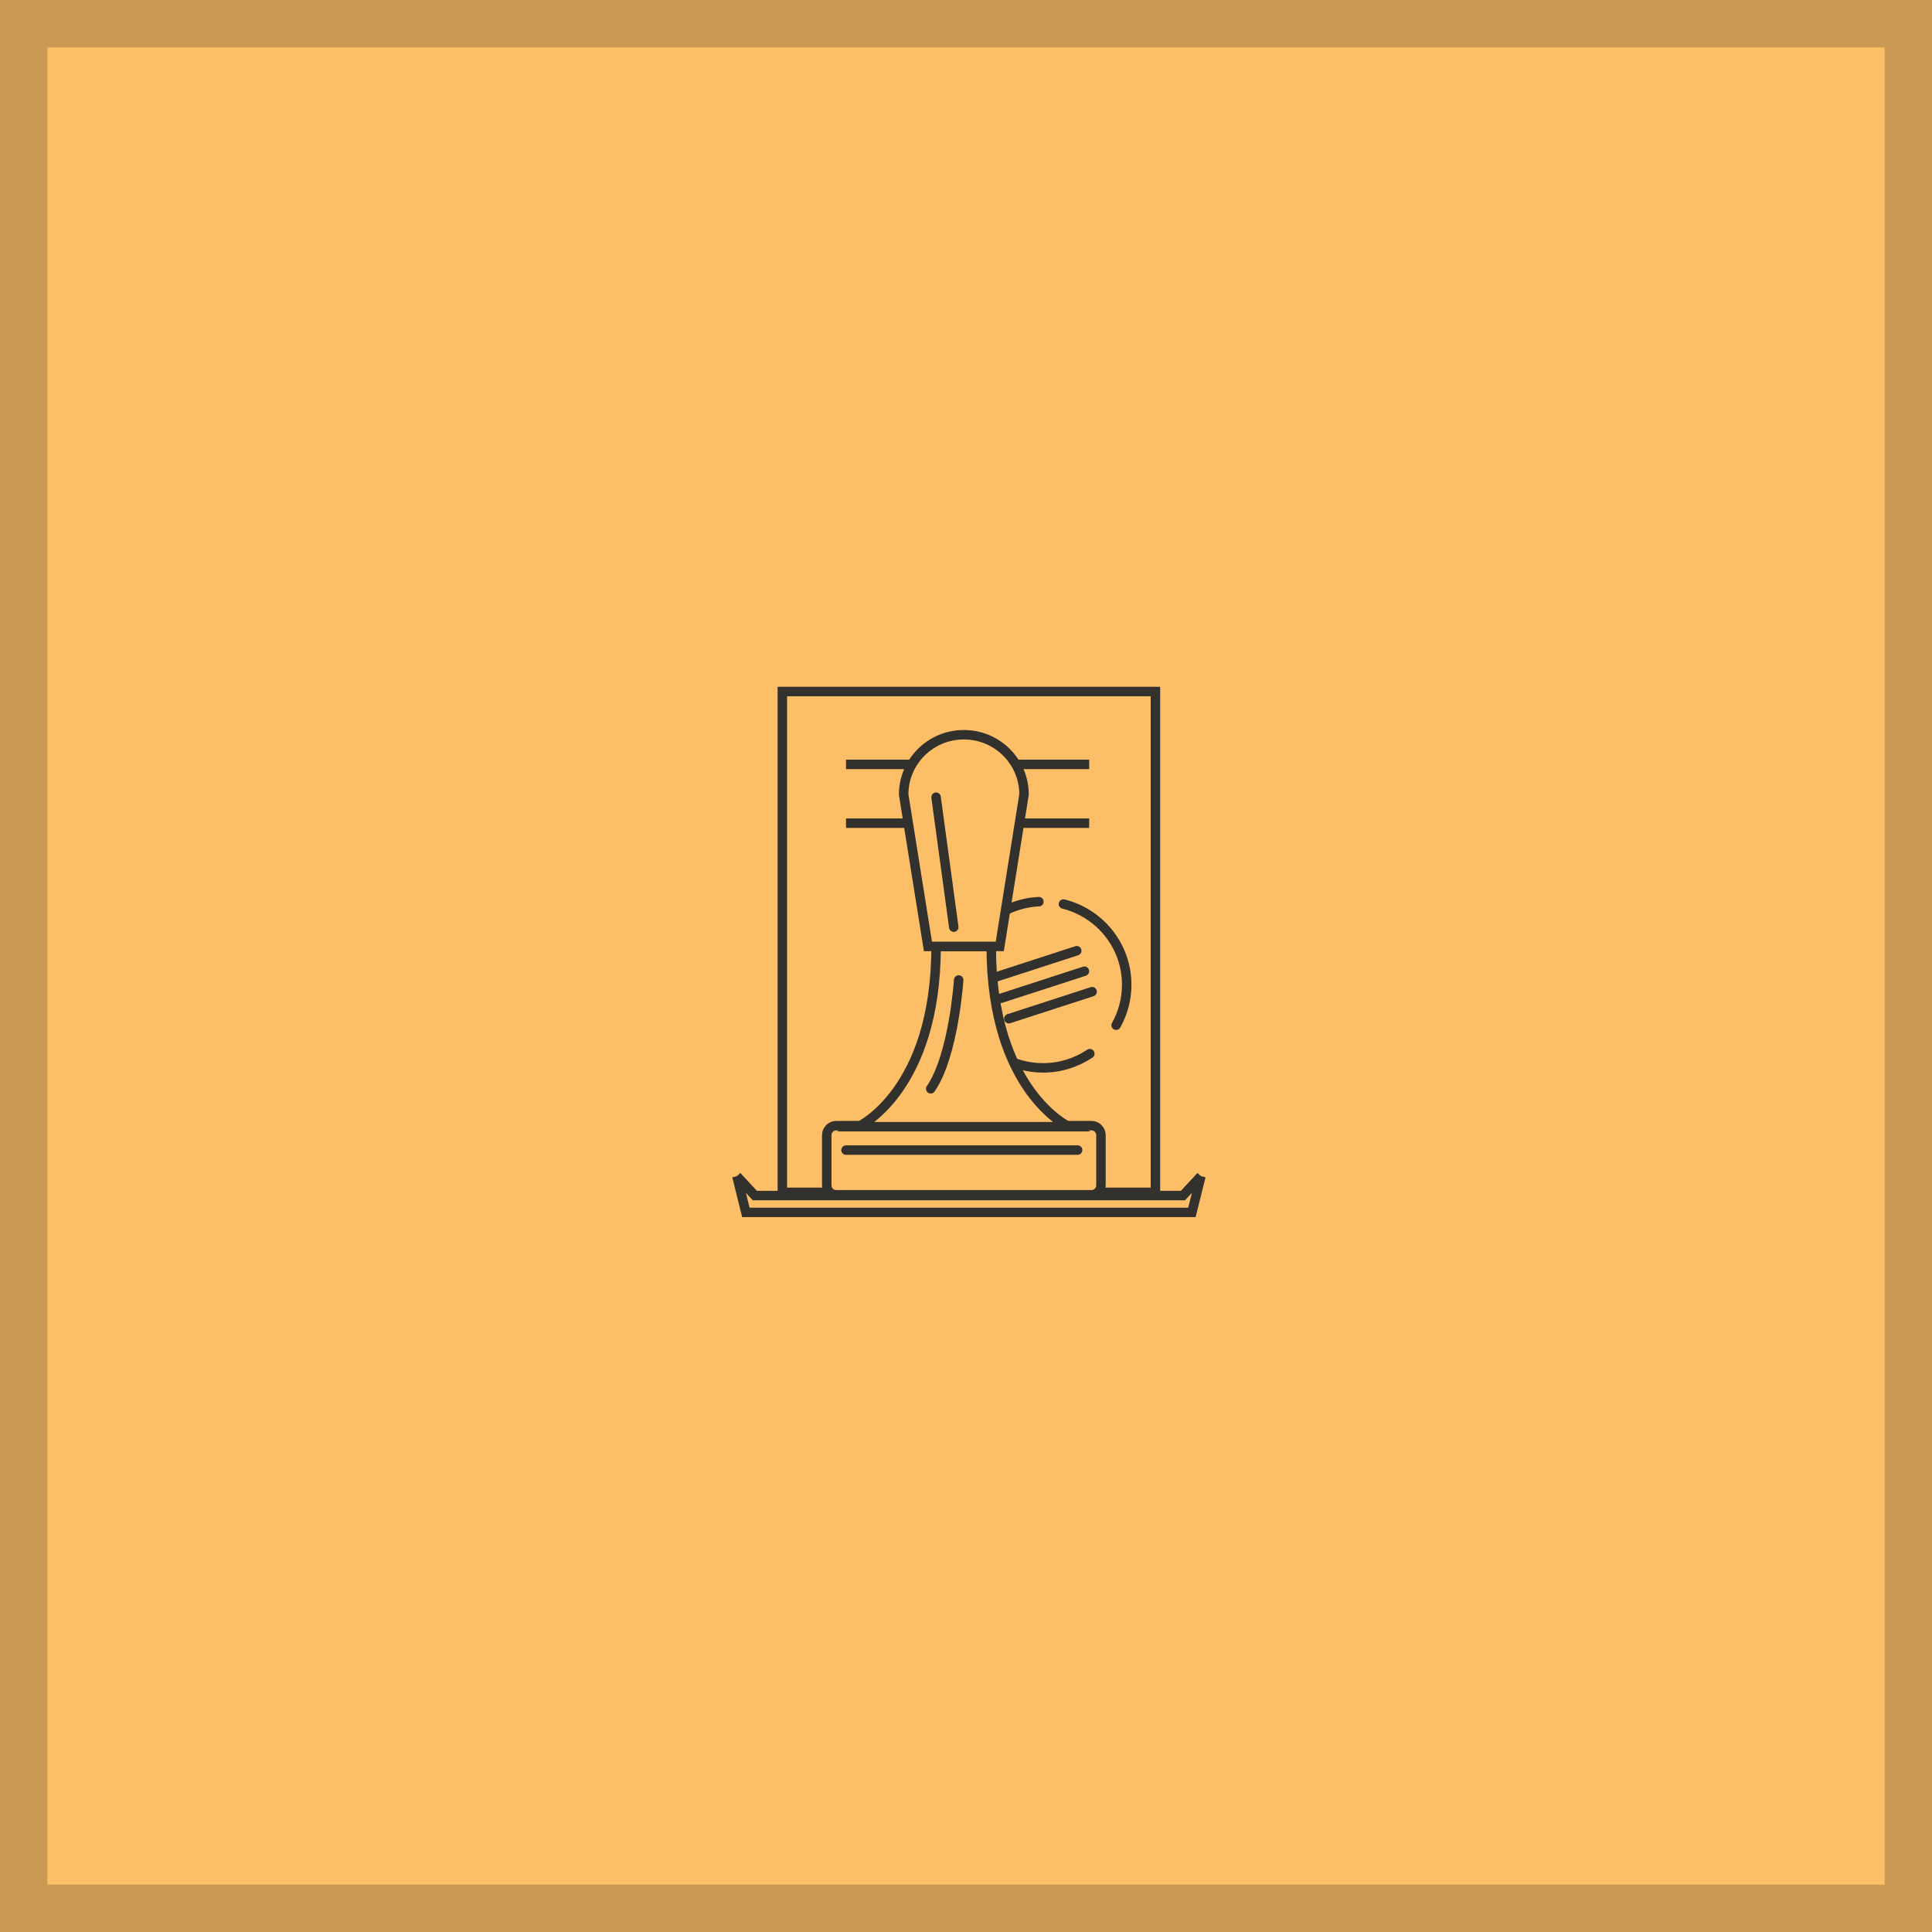 <?xml version="1.0" encoding="utf-8"?>
<!-- Generator: Adobe Illustrator 16.0.0, SVG Export Plug-In . SVG Version: 6.00 Build 0)  -->
<!DOCTYPE svg PUBLIC "-//W3C//DTD SVG 1.1//EN" "http://www.w3.org/Graphics/SVG/1.1/DTD/svg11.dtd">
<svg version="1.1" xmlns="http://www.w3.org/2000/svg" xmlns:xlink="http://www.w3.org/1999/xlink" x="0px" y="0px" width="204px"
	 height="204px" viewBox="0 0 204 204" enable-background="new 0 0 204 204" xml:space="preserve">
<g id="background">
</g>
<g id="maps">
</g>
<g id="Cubes">
	<rect fill="#FCBF68" width="204" height="204"/>
	<g opacity="0.2">
		<path d="M199,5v194H5V5H199 M204,0H0v204h204V0L204,0z"/>
	</g>
</g>
<g id="Icons">
</g>
<g id="Text">
</g>
<g id="layer_3">
	<g>
		<g>
			<path fill="none" stroke="#33312E" stroke-linecap="round" stroke-linejoin="round" stroke-miterlimit="10" d="M117.851,108.253
				c0.712-1.265,1.118-2.725,1.118-4.278c0-4.109-2.842-7.561-6.679-8.517"/>
			<path fill="none" stroke="#33312E" stroke-linecap="round" stroke-linejoin="round" stroke-miterlimit="10" d="M105.812,111.635
				c1.278,0.716,2.752,1.121,4.322,1.121c1.829,0,3.529-0.553,4.94-1.5"/>
			<path fill="none" stroke="#33312E" stroke-linecap="round" stroke-linejoin="round" stroke-miterlimit="10" d="M102.29,99.931
				c-0.635,1.212-0.991,2.586-0.991,4.044c0,2.228,0.832,4.26,2.205,5.808"/>
			<path fill="none" stroke="#33312E" stroke-linecap="round" stroke-linejoin="round" stroke-miterlimit="10" d="M109.697,95.206
				c-2.368,0.114-4.493,1.156-6.012,2.767"/>
			
				<line fill="none" stroke="#33312E" stroke-linecap="round" stroke-linejoin="round" stroke-miterlimit="10" x1="104.904" y1="103.24" x2="113.694" y2="100.388"/>
			
				<line fill="none" stroke="#33312E" stroke-linecap="round" stroke-linejoin="round" stroke-miterlimit="10" x1="105.714" y1="105.401" x2="114.504" y2="102.55"/>
			
				<line fill="none" stroke="#33312E" stroke-linecap="round" stroke-linejoin="round" stroke-miterlimit="10" x1="106.523" y1="107.563" x2="115.315" y2="104.712"/>
		</g>
		<rect x="82.609" y="73.017" fill="none" stroke="#33312E" stroke-miterlimit="10" width="39.393" height="52.882"/>
		<path fill="none" stroke="#33312E" stroke-miterlimit="10" d="M78.755,87.559"/>
		<polyline fill="none" stroke="#33312E" stroke-miterlimit="10" points="77.806,124.193 79.705,126.24 124.907,126.24 
			126.806,124.193 		"/>
		<polyline fill="none" stroke="#33312E" stroke-miterlimit="10" points="77.806,124.193 78.755,128.017 125.856,128.017 
			126.806,124.193 		"/>
		<g>
			<path fill="#FCBF68" d="M116.25,119.857c0-0.55-0.45-1-1-1H88.296c-0.55,0-1,0.45-1,1v5.302c0,0.55,0.45,1,1,1h26.954
				c0.55,0,1-0.45,1-1V119.857z"/>
			<path fill="none" stroke="#33312E" stroke-miterlimit="10" d="M116.25,119.857c0-0.55-0.45-1-1-1H88.296c-0.55,0-1,0.45-1,1
				v5.302c0,0.55,0.45,1,1,1h26.954c0.55,0,1-0.45,1-1V119.857z"/>
		</g>
		<path fill="#FCBF68" stroke="#33312E" stroke-miterlimit="10" d="M112.871,118.968c0,0-8.206-3.753-8.206-19.034h-5.824
			c0,15.281-8.207,19.034-8.207,19.034H112.871z"/>
		<path fill="none" stroke="#33312E" stroke-linecap="round" stroke-linejoin="round" stroke-miterlimit="10" d="M101.228,103.476
			c0,0-0.521,7.951-2.953,11.491"/>
		
			<line fill="none" stroke="#33312E" stroke-linecap="round" stroke-linejoin="round" stroke-miterlimit="10" x1="89.331" y1="121.438" x2="113.786" y2="121.438"/>
		<line fill="none" stroke="#33312E" stroke-miterlimit="10" x1="89.331" y1="80.713" x2="115.007" y2="80.713"/>
		<line fill="none" stroke="#33312E" stroke-miterlimit="10" x1="89.331" y1="86.92" x2="115.007" y2="86.92"/>
		<path fill="#FCBF68" stroke="#33312E" stroke-miterlimit="10" d="M108.128,83.894c0-3.487-2.845-6.314-6.356-6.314
			c-3.511,0-6.353,2.827-6.353,6.314l2.562,16.04h7.585L108.128,83.894z"/>
		
			<line fill="none" stroke="#33312E" stroke-linecap="round" stroke-linejoin="round" stroke-miterlimit="10" x1="98.841" y1="84.177" x2="100.707" y2="97.898"/>
	</g>
</g>
<g id="_x3C_Opacity_Mask_x3E_">
</g>
<g id="Isolation_Mode">
</g>
</svg>
